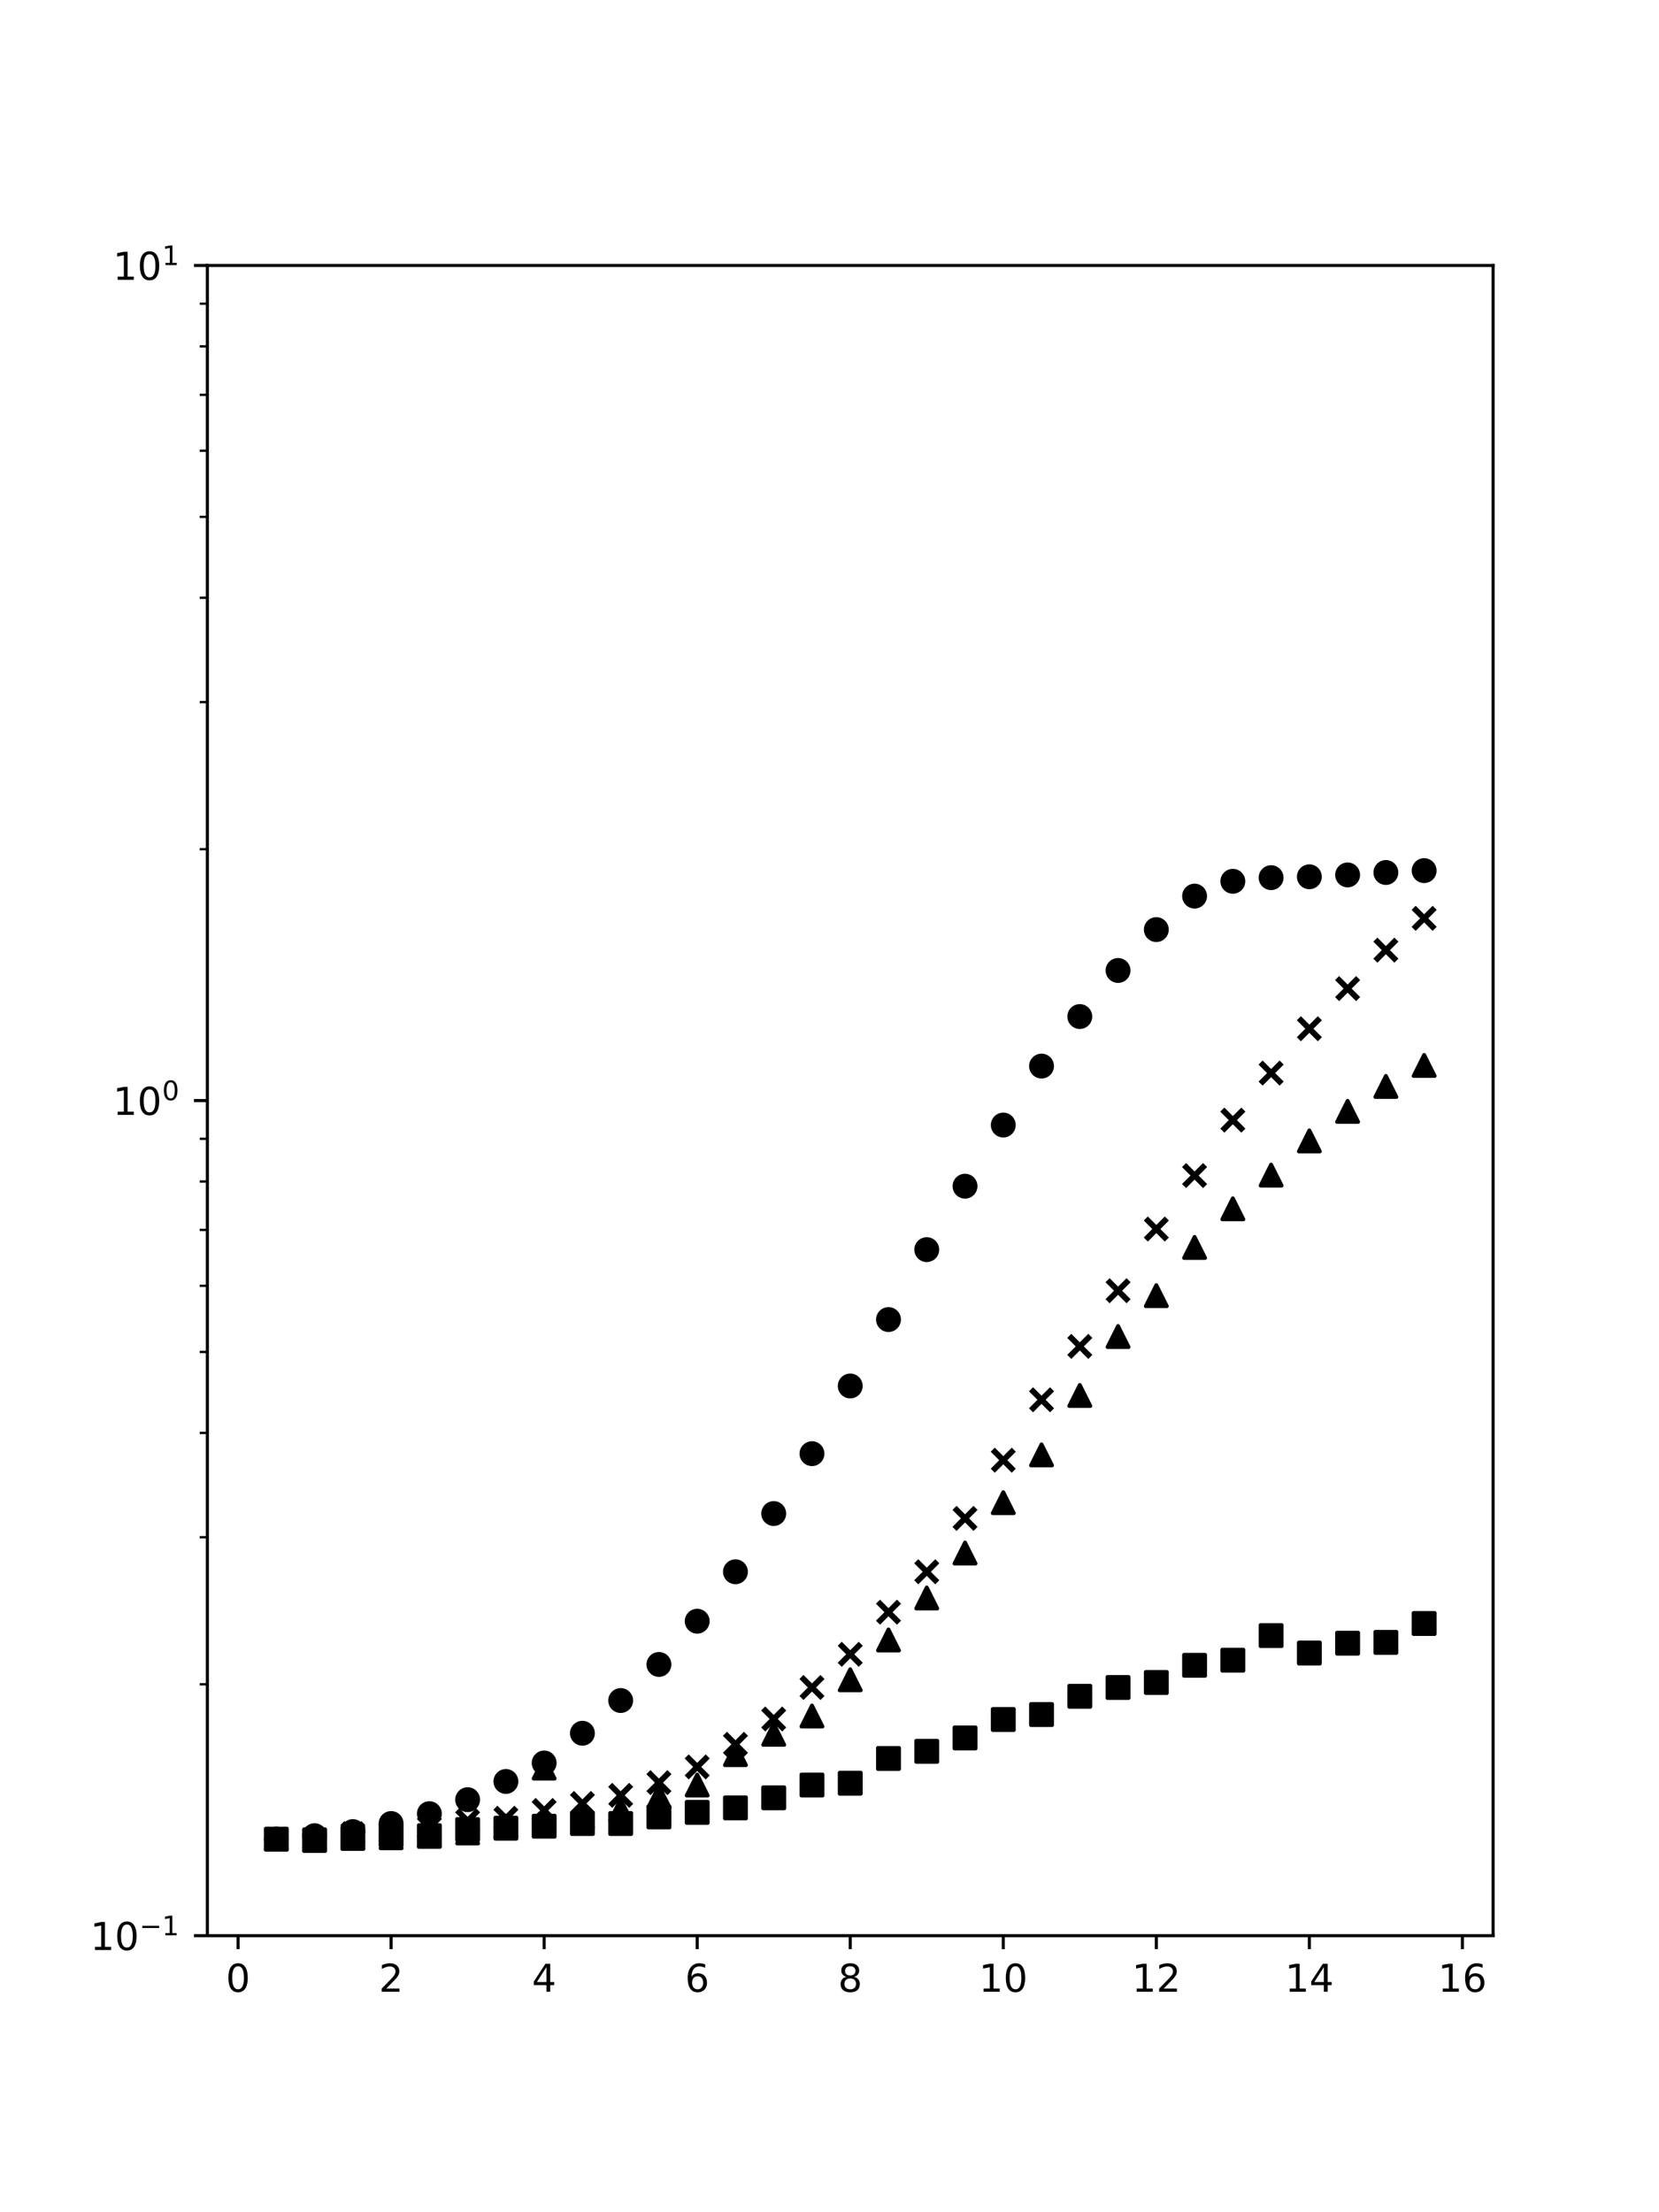 <?xml version="1.0" encoding="utf-8" standalone="no"?>
<!DOCTYPE svg PUBLIC "-//W3C//DTD SVG 1.1//EN"
  "http://www.w3.org/Graphics/SVG/1.1/DTD/svg11.dtd">
<!-- Created with matplotlib (http://matplotlib.org/) -->
<svg height="576pt" version="1.1" viewBox="0 0 432 576" width="432pt" xmlns="http://www.w3.org/2000/svg" xmlns:xlink="http://www.w3.org/1999/xlink">
 <defs>
  <style type="text/css">
*{stroke-linecap:butt;stroke-linejoin:round;}
  </style>
 </defs>
 <g id="figure_1">
  <g id="patch_1">
   <path d="M 0 576 
L 432 576 
L 432 0 
L 0 0 
z
" style="fill:#ffffff;"/>
  </g>
  <g id="axes_1">
   <g id="patch_2">
    <path d="M 54 504 
L 388.8 504 
L 388.8 69.12 
L 54 69.12 
z
" style="fill:#ffffff;"/>
   </g>
   <g id="PathCollection_1">
    <defs>
     <path d="M 0 2.739 
C 0.726 2.739 1.423 2.45 1.936 1.936 
C 2.45 1.423 2.739 0.726 2.739 0 
C 2.739 -0.726 2.45 -1.423 1.936 -1.936 
C 1.423 -2.45 0.726 -2.739 0 -2.739 
C -0.726 -2.739 -1.423 -2.45 -1.936 -1.936 
C -2.45 -1.423 -2.739 -0.726 -2.739 0 
C -2.739 0.726 -2.45 1.423 -1.936 1.936 
C -1.423 2.45 -0.726 2.739 0 2.739 
z
" id="meb0b3c6c78" style="stroke:#000000;"/>
    </defs>
    <g clip-path="url(#p041fc9d3df)">
     <use style="stroke:#000000;" x="71.957" xlink:href="#meb0b3c6c78" y="478.862"/>
     <use style="stroke:#000000;" x="81.92" xlink:href="#meb0b3c6c78" y="477.961"/>
     <use style="stroke:#000000;" x="91.883" xlink:href="#meb0b3c6c78" y="476.892"/>
     <use style="stroke:#000000;" x="101.845" xlink:href="#meb0b3c6c78" y="474.79"/>
     <use style="stroke:#000000;" x="111.808" xlink:href="#meb0b3c6c78" y="472.226"/>
     <use style="stroke:#000000;" x="121.771" xlink:href="#meb0b3c6c78" y="468.587"/>
     <use style="stroke:#000000;" x="131.734" xlink:href="#meb0b3c6c78" y="463.841"/>
     <use style="stroke:#000000;" x="141.697" xlink:href="#meb0b3c6c78" y="459.028"/>
     <use style="stroke:#000000;" x="151.66" xlink:href="#meb0b3c6c78" y="451.289"/>
     <use style="stroke:#000000;" x="161.623" xlink:href="#meb0b3c6c78" y="442.769"/>
     <use style="stroke:#000000;" x="171.586" xlink:href="#meb0b3c6c78" y="433.376"/>
     <use style="stroke:#000000;" x="181.548" xlink:href="#meb0b3c6c78" y="422.117"/>
     <use style="stroke:#000000;" x="191.511" xlink:href="#meb0b3c6c78" y="409.247"/>
     <use style="stroke:#000000;" x="201.474" xlink:href="#meb0b3c6c78" y="394.086"/>
     <use style="stroke:#000000;" x="211.437" xlink:href="#meb0b3c6c78" y="378.493"/>
     <use style="stroke:#000000;" x="221.4" xlink:href="#meb0b3c6c78" y="360.87"/>
     <use style="stroke:#000000;" x="231.363" xlink:href="#meb0b3c6c78" y="343.575"/>
     <use style="stroke:#000000;" x="241.326" xlink:href="#meb0b3c6c78" y="325.37"/>
     <use style="stroke:#000000;" x="251.289" xlink:href="#meb0b3c6c78" y="308.85"/>
     <use style="stroke:#000000;" x="261.252" xlink:href="#meb0b3c6c78" y="292.932"/>
     <use style="stroke:#000000;" x="271.214" xlink:href="#meb0b3c6c78" y="277.581"/>
     <use style="stroke:#000000;" x="281.177" xlink:href="#meb0b3c6c78" y="264.679"/>
     <use style="stroke:#000000;" x="291.14" xlink:href="#meb0b3c6c78" y="252.685"/>
     <use style="stroke:#000000;" x="301.103" xlink:href="#meb0b3c6c78" y="242.043"/>
     <use style="stroke:#000000;" x="311.066" xlink:href="#meb0b3c6c78" y="233.323"/>
     <use style="stroke:#000000;" x="321.029" xlink:href="#meb0b3c6c78" y="229.467"/>
     <use style="stroke:#000000;" x="330.992" xlink:href="#meb0b3c6c78" y="228.517"/>
     <use style="stroke:#000000;" x="340.955" xlink:href="#meb0b3c6c78" y="228.288"/>
     <use style="stroke:#000000;" x="350.917" xlink:href="#meb0b3c6c78" y="227.805"/>
     <use style="stroke:#000000;" x="360.88" xlink:href="#meb0b3c6c78" y="227.173"/>
     <use style="stroke:#000000;" x="370.843" xlink:href="#meb0b3c6c78" y="226.684"/>
    </g>
   </g>
   <g id="PathCollection_2">
    <defs>
     <path d="M -2.739 2.739 
L 2.739 -2.739 
M -2.739 -2.739 
L 2.739 2.739 
" id="mc0ab072b0e" style="stroke:#000000;stroke-width:1.5;"/>
    </defs>
    <g clip-path="url(#p041fc9d3df)">
     <use style="stroke:#000000;stroke-width:1.5;" x="71.957" xlink:href="#mc0ab072b0e" y="478.862"/>
     <use style="stroke:#000000;stroke-width:1.5;" x="81.92" xlink:href="#mc0ab072b0e" y="478.862"/>
     <use style="stroke:#000000;stroke-width:1.5;" x="91.883" xlink:href="#mc0ab072b0e" y="477.425"/>
     <use style="stroke:#000000;stroke-width:1.5;" x="101.845" xlink:href="#mc0ab072b0e" y="477.07"/>
     <use style="stroke:#000000;stroke-width:1.5;" x="111.808" xlink:href="#mc0ab072b0e" y="475.835"/>
     <use style="stroke:#000000;stroke-width:1.5;" x="121.771" xlink:href="#mc0ab072b0e" y="474.099"/>
     <use style="stroke:#000000;stroke-width:1.5;" x="131.734" xlink:href="#mc0ab072b0e" y="473.414"/>
     <use style="stroke:#000000;stroke-width:1.5;" x="141.697" xlink:href="#mc0ab072b0e" y="471.387"/>
     <use style="stroke:#000000;stroke-width:1.5;" x="151.66" xlink:href="#mc0ab072b0e" y="469.566"/>
     <use style="stroke:#000000;stroke-width:1.5;" x="161.623" xlink:href="#mc0ab072b0e" y="467.458"/>
     <use style="stroke:#000000;stroke-width:1.5;" x="171.586" xlink:href="#mc0ab072b0e" y="464.15"/>
     <use style="stroke:#000000;stroke-width:1.5;" x="181.548" xlink:href="#mc0ab072b0e" y="460.06"/>
     <use style="stroke:#000000;stroke-width:1.5;" x="191.511" xlink:href="#mc0ab072b0e" y="454.169"/>
     <use style="stroke:#000000;stroke-width:1.5;" x="201.474" xlink:href="#mc0ab072b0e" y="447.58"/>
     <use style="stroke:#000000;stroke-width:1.5;" x="211.437" xlink:href="#mc0ab072b0e" y="439.374"/>
     <use style="stroke:#000000;stroke-width:1.5;" x="221.4" xlink:href="#mc0ab072b0e" y="430.731"/>
     <use style="stroke:#000000;stroke-width:1.5;" x="231.363" xlink:href="#mc0ab072b0e" y="419.766"/>
     <use style="stroke:#000000;stroke-width:1.5;" x="241.326" xlink:href="#mc0ab072b0e" y="409.247"/>
     <use style="stroke:#000000;stroke-width:1.5;" x="251.289" xlink:href="#mc0ab072b0e" y="395.348"/>
     <use style="stroke:#000000;stroke-width:1.5;" x="261.252" xlink:href="#mc0ab072b0e" y="380.195"/>
     <use style="stroke:#000000;stroke-width:1.5;" x="271.214" xlink:href="#mc0ab072b0e" y="364.464"/>
     <use style="stroke:#000000;stroke-width:1.5;" x="281.177" xlink:href="#mc0ab072b0e" y="350.563"/>
     <use style="stroke:#000000;stroke-width:1.5;" x="291.14" xlink:href="#mc0ab072b0e" y="336.066"/>
     <use style="stroke:#000000;stroke-width:1.5;" x="301.103" xlink:href="#mc0ab072b0e" y="320.006"/>
     <use style="stroke:#000000;stroke-width:1.5;" x="311.066" xlink:href="#mc0ab072b0e" y="306.081"/>
     <use style="stroke:#000000;stroke-width:1.5;" x="321.029" xlink:href="#mc0ab072b0e" y="291.653"/>
     <use style="stroke:#000000;stroke-width:1.5;" x="330.992" xlink:href="#mc0ab072b0e" y="279.402"/>
     <use style="stroke:#000000;stroke-width:1.5;" x="340.955" xlink:href="#mc0ab072b0e" y="267.859"/>
     <use style="stroke:#000000;stroke-width:1.5;" x="350.917" xlink:href="#mc0ab072b0e" y="257.402"/>
     <use style="stroke:#000000;stroke-width:1.5;" x="360.88" xlink:href="#mc0ab072b0e" y="247.393"/>
     <use style="stroke:#000000;stroke-width:1.5;" x="370.843" xlink:href="#mc0ab072b0e" y="239.113"/>
    </g>
   </g>
   <g id="PathCollection_3">
    <defs>
     <path d="M 0 -2.739 
L -2.739 2.739 
L 2.739 2.739 
z
" id="mfa5439e78c" style="stroke:#000000;"/>
    </defs>
    <g clip-path="url(#p041fc9d3df)">
     <use style="stroke:#000000;" x="71.957" xlink:href="#mfa5439e78c" y="478.862"/>
     <use style="stroke:#000000;" x="81.92" xlink:href="#mfa5439e78c" y="479.224"/>
     <use style="stroke:#000000;" x="91.883" xlink:href="#mfa5439e78c" y="478.681"/>
     <use style="stroke:#000000;" x="101.845" xlink:href="#mfa5439e78c" y="478.501"/>
     <use style="stroke:#000000;" x="111.808" xlink:href="#mfa5439e78c" y="478.141"/>
     <use style="stroke:#000000;" x="121.771" xlink:href="#mfa5439e78c" y="477.247"/>
     <use style="stroke:#000000;" x="131.734" xlink:href="#mfa5439e78c" y="475.486"/>
     <use style="stroke:#000000;" x="141.697" xlink:href="#mfa5439e78c" y="460.357"/>
     <use style="stroke:#000000;" x="151.66" xlink:href="#mfa5439e78c" y="473.073"/>
     <use style="stroke:#000000;" x="161.623" xlink:href="#mfa5439e78c" y="471.22"/>
     <use style="stroke:#000000;" x="171.586" xlink:href="#mfa5439e78c" y="467.779"/>
     <use style="stroke:#000000;" x="181.548" xlink:href="#mfa5439e78c" y="464.771"/>
     <use style="stroke:#000000;" x="191.511" xlink:href="#mfa5439e78c" y="456.853"/>
     <use style="stroke:#000000;" x="201.474" xlink:href="#mfa5439e78c" y="451.559"/>
     <use style="stroke:#000000;" x="211.437" xlink:href="#mfa5439e78c" y="446.804"/>
     <use style="stroke:#000000;" x="221.4" xlink:href="#mfa5439e78c" y="437.371"/>
     <use style="stroke:#000000;" x="231.363" xlink:href="#mfa5439e78c" y="427.003"/>
     <use style="stroke:#000000;" x="241.326" xlink:href="#mfa5439e78c" y="416.066"/>
     <use style="stroke:#000000;" x="251.289" xlink:href="#mfa5439e78c" y="404.356"/>
     <use style="stroke:#000000;" x="261.252" xlink:href="#mfa5439e78c" y="391.254"/>
     <use style="stroke:#000000;" x="271.214" xlink:href="#mfa5439e78c" y="378.806"/>
     <use style="stroke:#000000;" x="281.177" xlink:href="#mfa5439e78c" y="363.339"/>
     <use style="stroke:#000000;" x="291.14" xlink:href="#mfa5439e78c" y="347.995"/>
     <use style="stroke:#000000;" x="301.103" xlink:href="#mfa5439e78c" y="337.351"/>
     <use style="stroke:#000000;" x="311.066" xlink:href="#mfa5439e78c" y="324.802"/>
     <use style="stroke:#000000;" x="321.029" xlink:href="#mfa5439e78c" y="314.739"/>
     <use style="stroke:#000000;" x="330.992" xlink:href="#mfa5439e78c" y="305.965"/>
     <use style="stroke:#000000;" x="340.955" xlink:href="#mfa5439e78c" y="297.062"/>
     <use style="stroke:#000000;" x="350.917" xlink:href="#mfa5439e78c" y="289.363"/>
     <use style="stroke:#000000;" x="360.88" xlink:href="#mfa5439e78c" y="282.879"/>
     <use style="stroke:#000000;" x="370.843" xlink:href="#mfa5439e78c" y="277.409"/>
    </g>
   </g>
   <g id="PathCollection_4">
    <defs>
     <path d="M -2.739 2.739 
L 2.739 2.739 
L 2.739 -2.739 
L -2.739 -2.739 
z
" id="m5f21fb0556" style="stroke:#000000;"/>
    </defs>
    <g clip-path="url(#p041fc9d3df)">
     <use style="stroke:#000000;" x="71.957" xlink:href="#m5f21fb0556" y="478.862"/>
     <use style="stroke:#000000;" x="81.92" xlink:href="#m5f21fb0556" y="479.043"/>
     <use style="stroke:#000000;" x="91.883" xlink:href="#m5f21fb0556" y="478.501"/>
     <use style="stroke:#000000;" x="101.845" xlink:href="#m5f21fb0556" y="477.782"/>
     <use style="stroke:#000000;" x="111.808" xlink:href="#m5f21fb0556" y="477.961"/>
     <use style="stroke:#000000;" x="121.771" xlink:href="#m5f21fb0556" y="476.362"/>
     <use style="stroke:#000000;" x="131.734" xlink:href="#m5f21fb0556" y="476.011"/>
     <use style="stroke:#000000;" x="141.697" xlink:href="#m5f21fb0556" y="475.486"/>
     <use style="stroke:#000000;" x="151.66" xlink:href="#m5f21fb0556" y="474.79"/>
     <use style="stroke:#000000;" x="161.623" xlink:href="#m5f21fb0556" y="474.79"/>
     <use style="stroke:#000000;" x="171.586" xlink:href="#m5f21fb0556" y="473.073"/>
     <use style="stroke:#000000;" x="181.548" xlink:href="#m5f21fb0556" y="471.889"/>
     <use style="stroke:#000000;" x="191.511" xlink:href="#m5f21fb0556" y="470.72"/>
     <use style="stroke:#000000;" x="201.474" xlink:href="#m5f21fb0556" y="468.102"/>
     <use style="stroke:#000000;" x="211.437" xlink:href="#m5f21fb0556" y="464.771"/>
     <use style="stroke:#000000;" x="221.4" xlink:href="#m5f21fb0556" y="464.305"/>
     <use style="stroke:#000000;" x="231.363" xlink:href="#m5f21fb0556" y="457.862"/>
     <use style="stroke:#000000;" x="241.326" xlink:href="#m5f21fb0556" y="455.998"/>
     <use style="stroke:#000000;" x="251.289" xlink:href="#m5f21fb0556" y="452.513"/>
     <use style="stroke:#000000;" x="261.252" xlink:href="#m5f21fb0556" y="447.71"/>
     <use style="stroke:#000000;" x="271.214" xlink:href="#m5f21fb0556" y="446.418"/>
     <use style="stroke:#000000;" x="281.177" xlink:href="#m5f21fb0556" y="441.664"/>
     <use style="stroke:#000000;" x="291.14" xlink:href="#m5f21fb0556" y="439.374"/>
     <use style="stroke:#000000;" x="301.103" xlink:href="#m5f21fb0556" y="438.073"/>
     <use style="stroke:#000000;" x="311.066" xlink:href="#m5f21fb0556" y="433.6"/>
     <use style="stroke:#000000;" x="321.029" xlink:href="#m5f21fb0556" y="432.265"/>
     <use style="stroke:#000000;" x="330.992" xlink:href="#m5f21fb0556" y="425.861"/>
     <use style="stroke:#000000;" x="340.955" xlink:href="#m5f21fb0556" y="430.406"/>
     <use style="stroke:#000000;" x="350.917" xlink:href="#m5f21fb0556" y="427.842"/>
     <use style="stroke:#000000;" x="360.88" xlink:href="#m5f21fb0556" y="427.632"/>
     <use style="stroke:#000000;" x="370.843" xlink:href="#m5f21fb0556" y="422.714"/>
    </g>
   </g>
   <g id="matplotlib.axis_1">
    <g id="xtick_1">
     <g id="line2d_1">
      <defs>
       <path d="M 0 0 
L 0 3.5 
" id="m9ac8a4d7f3" style="stroke:#000000;stroke-width:0.8;"/>
      </defs>
      <g>
       <use style="stroke:#000000;stroke-width:0.8;" x="61.994" xlink:href="#m9ac8a4d7f3" y="504"/>
      </g>
     </g>
     <g id="text_1">
      <!-- 0 -->
      <defs>
       <path d="M 31.781 66.406 
Q 24.172 66.406 20.328 58.906 
Q 16.5 51.422 16.5 36.375 
Q 16.5 21.391 20.328 13.891 
Q 24.172 6.391 31.781 6.391 
Q 39.453 6.391 43.281 13.891 
Q 47.125 21.391 47.125 36.375 
Q 47.125 51.422 43.281 58.906 
Q 39.453 66.406 31.781 66.406 
z
M 31.781 74.219 
Q 44.047 74.219 50.516 64.516 
Q 56.984 54.828 56.984 36.375 
Q 56.984 17.969 50.516 8.266 
Q 44.047 -1.422 31.781 -1.422 
Q 19.531 -1.422 13.062 8.266 
Q 6.594 17.969 6.594 36.375 
Q 6.594 54.828 13.062 64.516 
Q 19.531 74.219 31.781 74.219 
z
" id="DejaVuSans-30"/>
      </defs>
      <g transform="translate(58.813 518.598)scale(0.1 -0.1)">
       <use xlink:href="#DejaVuSans-30"/>
      </g>
     </g>
    </g>
    <g id="xtick_2">
     <g id="line2d_2">
      <g>
       <use style="stroke:#000000;stroke-width:0.8;" x="101.845" xlink:href="#m9ac8a4d7f3" y="504"/>
      </g>
     </g>
     <g id="text_2">
      <!-- 2 -->
      <defs>
       <path d="M 19.188 8.297 
L 53.609 8.297 
L 53.609 0 
L 7.328 0 
L 7.328 8.297 
Q 12.938 14.109 22.625 23.891 
Q 32.328 33.688 34.812 36.531 
Q 39.547 41.844 41.422 45.531 
Q 43.312 49.219 43.312 52.781 
Q 43.312 58.594 39.234 62.25 
Q 35.156 65.922 28.609 65.922 
Q 23.969 65.922 18.812 64.312 
Q 13.672 62.703 7.812 59.422 
L 7.812 69.391 
Q 13.766 71.781 18.938 73 
Q 24.125 74.219 28.422 74.219 
Q 39.75 74.219 46.484 68.547 
Q 53.219 62.891 53.219 53.422 
Q 53.219 48.922 51.531 44.891 
Q 49.859 40.875 45.406 35.406 
Q 44.188 33.984 37.641 27.219 
Q 31.109 20.453 19.188 8.297 
z
" id="DejaVuSans-32"/>
      </defs>
      <g transform="translate(98.664 518.598)scale(0.1 -0.1)">
       <use xlink:href="#DejaVuSans-32"/>
      </g>
     </g>
    </g>
    <g id="xtick_3">
     <g id="line2d_3">
      <g>
       <use style="stroke:#000000;stroke-width:0.8;" x="141.697" xlink:href="#m9ac8a4d7f3" y="504"/>
      </g>
     </g>
     <g id="text_3">
      <!-- 4 -->
      <defs>
       <path d="M 37.797 64.312 
L 12.891 25.391 
L 37.797 25.391 
z
M 35.203 72.906 
L 47.609 72.906 
L 47.609 25.391 
L 58.016 25.391 
L 58.016 17.188 
L 47.609 17.188 
L 47.609 0 
L 37.797 0 
L 37.797 17.188 
L 4.891 17.188 
L 4.891 26.703 
z
" id="DejaVuSans-34"/>
      </defs>
      <g transform="translate(138.516 518.598)scale(0.1 -0.1)">
       <use xlink:href="#DejaVuSans-34"/>
      </g>
     </g>
    </g>
    <g id="xtick_4">
     <g id="line2d_4">
      <g>
       <use style="stroke:#000000;stroke-width:0.8;" x="181.548" xlink:href="#m9ac8a4d7f3" y="504"/>
      </g>
     </g>
     <g id="text_4">
      <!-- 6 -->
      <defs>
       <path d="M 33.016 40.375 
Q 26.375 40.375 22.484 35.828 
Q 18.609 31.297 18.609 23.391 
Q 18.609 15.531 22.484 10.953 
Q 26.375 6.391 33.016 6.391 
Q 39.656 6.391 43.531 10.953 
Q 47.406 15.531 47.406 23.391 
Q 47.406 31.297 43.531 35.828 
Q 39.656 40.375 33.016 40.375 
z
M 52.594 71.297 
L 52.594 62.312 
Q 48.875 64.062 45.094 64.984 
Q 41.312 65.922 37.594 65.922 
Q 27.828 65.922 22.672 59.328 
Q 17.531 52.734 16.797 39.406 
Q 19.672 43.656 24.016 45.922 
Q 28.375 48.188 33.594 48.188 
Q 44.578 48.188 50.953 41.516 
Q 57.328 34.859 57.328 23.391 
Q 57.328 12.156 50.688 5.359 
Q 44.047 -1.422 33.016 -1.422 
Q 20.359 -1.422 13.672 8.266 
Q 6.984 17.969 6.984 36.375 
Q 6.984 53.656 15.188 63.938 
Q 23.391 74.219 37.203 74.219 
Q 40.922 74.219 44.703 73.484 
Q 48.484 72.75 52.594 71.297 
z
" id="DejaVuSans-36"/>
      </defs>
      <g transform="translate(178.367 518.598)scale(0.1 -0.1)">
       <use xlink:href="#DejaVuSans-36"/>
      </g>
     </g>
    </g>
    <g id="xtick_5">
     <g id="line2d_5">
      <g>
       <use style="stroke:#000000;stroke-width:0.8;" x="221.4" xlink:href="#m9ac8a4d7f3" y="504"/>
      </g>
     </g>
     <g id="text_5">
      <!-- 8 -->
      <defs>
       <path d="M 31.781 34.625 
Q 24.75 34.625 20.719 30.859 
Q 16.703 27.094 16.703 20.516 
Q 16.703 13.922 20.719 10.156 
Q 24.75 6.391 31.781 6.391 
Q 38.812 6.391 42.859 10.172 
Q 46.922 13.969 46.922 20.516 
Q 46.922 27.094 42.891 30.859 
Q 38.875 34.625 31.781 34.625 
z
M 21.922 38.812 
Q 15.578 40.375 12.031 44.719 
Q 8.5 49.078 8.5 55.328 
Q 8.5 64.062 14.719 69.141 
Q 20.953 74.219 31.781 74.219 
Q 42.672 74.219 48.875 69.141 
Q 55.078 64.062 55.078 55.328 
Q 55.078 49.078 51.531 44.719 
Q 48 40.375 41.703 38.812 
Q 48.828 37.156 52.797 32.312 
Q 56.781 27.484 56.781 20.516 
Q 56.781 9.906 50.312 4.234 
Q 43.844 -1.422 31.781 -1.422 
Q 19.734 -1.422 13.25 4.234 
Q 6.781 9.906 6.781 20.516 
Q 6.781 27.484 10.781 32.312 
Q 14.797 37.156 21.922 38.812 
z
M 18.312 54.391 
Q 18.312 48.734 21.844 45.562 
Q 25.391 42.391 31.781 42.391 
Q 38.141 42.391 41.719 45.562 
Q 45.312 48.734 45.312 54.391 
Q 45.312 60.062 41.719 63.234 
Q 38.141 66.406 31.781 66.406 
Q 25.391 66.406 21.844 63.234 
Q 18.312 60.062 18.312 54.391 
z
" id="DejaVuSans-38"/>
      </defs>
      <g transform="translate(218.219 518.598)scale(0.1 -0.1)">
       <use xlink:href="#DejaVuSans-38"/>
      </g>
     </g>
    </g>
    <g id="xtick_6">
     <g id="line2d_6">
      <g>
       <use style="stroke:#000000;stroke-width:0.8;" x="261.252" xlink:href="#m9ac8a4d7f3" y="504"/>
      </g>
     </g>
     <g id="text_6">
      <!-- 10 -->
      <defs>
       <path d="M 12.406 8.297 
L 28.516 8.297 
L 28.516 63.922 
L 10.984 60.406 
L 10.984 69.391 
L 28.422 72.906 
L 38.281 72.906 
L 38.281 8.297 
L 54.391 8.297 
L 54.391 0 
L 12.406 0 
z
" id="DejaVuSans-31"/>
      </defs>
      <g transform="translate(254.889 518.598)scale(0.1 -0.1)">
       <use xlink:href="#DejaVuSans-31"/>
       <use x="63.623" xlink:href="#DejaVuSans-30"/>
      </g>
     </g>
    </g>
    <g id="xtick_7">
     <g id="line2d_7">
      <g>
       <use style="stroke:#000000;stroke-width:0.8;" x="301.103" xlink:href="#m9ac8a4d7f3" y="504"/>
      </g>
     </g>
     <g id="text_7">
      <!-- 12 -->
      <g transform="translate(294.741 518.598)scale(0.1 -0.1)">
       <use xlink:href="#DejaVuSans-31"/>
       <use x="63.623" xlink:href="#DejaVuSans-32"/>
      </g>
     </g>
    </g>
    <g id="xtick_8">
     <g id="line2d_8">
      <g>
       <use style="stroke:#000000;stroke-width:0.8;" x="340.955" xlink:href="#m9ac8a4d7f3" y="504"/>
      </g>
     </g>
     <g id="text_8">
      <!-- 14 -->
      <g transform="translate(334.592 518.598)scale(0.1 -0.1)">
       <use xlink:href="#DejaVuSans-31"/>
       <use x="63.623" xlink:href="#DejaVuSans-34"/>
      </g>
     </g>
    </g>
    <g id="xtick_9">
     <g id="line2d_9">
      <g>
       <use style="stroke:#000000;stroke-width:0.8;" x="380.806" xlink:href="#m9ac8a4d7f3" y="504"/>
      </g>
     </g>
     <g id="text_9">
      <!-- 16 -->
      <g transform="translate(374.444 518.598)scale(0.1 -0.1)">
       <use xlink:href="#DejaVuSans-31"/>
       <use x="63.623" xlink:href="#DejaVuSans-36"/>
      </g>
     </g>
    </g>
   </g>
   <g id="matplotlib.axis_2">
    <g id="ytick_1">
     <g id="line2d_10">
      <defs>
       <path d="M 0 0 
L -3.5 0 
" id="m656b47c8be" style="stroke:#000000;stroke-width:0.8;"/>
      </defs>
      <g>
       <use style="stroke:#000000;stroke-width:0.8;" x="54" xlink:href="#m656b47c8be" y="504"/>
      </g>
     </g>
     <g id="text_10">
      <!-- $\mathdefault{10^{-1}}$ -->
      <defs>
       <path d="M 10.594 35.5 
L 73.188 35.5 
L 73.188 27.203 
L 10.594 27.203 
z
" id="DejaVuSans-2212"/>
      </defs>
      <g transform="translate(23.5 507.799)scale(0.1 -0.1)">
       <use transform="translate(0 0.684)" xlink:href="#DejaVuSans-31"/>
       <use transform="translate(63.623 0.684)" xlink:href="#DejaVuSans-30"/>
       <use transform="translate(128.203 38.966)scale(0.7)" xlink:href="#DejaVuSans-2212"/>
       <use transform="translate(186.855 38.966)scale(0.7)" xlink:href="#DejaVuSans-31"/>
      </g>
     </g>
    </g>
    <g id="ytick_2">
     <g id="line2d_11">
      <g>
       <use style="stroke:#000000;stroke-width:0.8;" x="54" xlink:href="#m656b47c8be" y="286.56"/>
      </g>
     </g>
     <g id="text_11">
      <!-- $\mathdefault{10^{0}}$ -->
      <g transform="translate(29.4 290.359)scale(0.1 -0.1)">
       <use transform="translate(0 0.766)" xlink:href="#DejaVuSans-31"/>
       <use transform="translate(63.623 0.766)" xlink:href="#DejaVuSans-30"/>
       <use transform="translate(128.203 39.047)scale(0.7)" xlink:href="#DejaVuSans-30"/>
      </g>
     </g>
    </g>
    <g id="ytick_3">
     <g id="line2d_12">
      <g>
       <use style="stroke:#000000;stroke-width:0.8;" x="54" xlink:href="#m656b47c8be" y="69.12"/>
      </g>
     </g>
     <g id="text_12">
      <!-- $\mathdefault{10^{1}}$ -->
      <g transform="translate(29.4 72.919)scale(0.1 -0.1)">
       <use transform="translate(0 0.684)" xlink:href="#DejaVuSans-31"/>
       <use transform="translate(63.623 0.684)" xlink:href="#DejaVuSans-30"/>
       <use transform="translate(128.203 38.966)scale(0.7)" xlink:href="#DejaVuSans-31"/>
      </g>
     </g>
    </g>
    <g id="ytick_4">
     <g id="line2d_13">
      <defs>
       <path d="M 0 0 
L -2 0 
" id="ma92cd9dfad" style="stroke:#000000;stroke-width:0.6;"/>
      </defs>
      <g>
       <use style="stroke:#000000;stroke-width:0.6;" x="54" xlink:href="#ma92cd9dfad" y="438.544"/>
      </g>
     </g>
    </g>
    <g id="ytick_5">
     <g id="line2d_14">
      <g>
       <use style="stroke:#000000;stroke-width:0.6;" x="54" xlink:href="#ma92cd9dfad" y="400.255"/>
      </g>
     </g>
    </g>
    <g id="ytick_6">
     <g id="line2d_15">
      <g>
       <use style="stroke:#000000;stroke-width:0.6;" x="54" xlink:href="#ma92cd9dfad" y="373.088"/>
      </g>
     </g>
    </g>
    <g id="ytick_7">
     <g id="line2d_16">
      <g>
       <use style="stroke:#000000;stroke-width:0.6;" x="54" xlink:href="#ma92cd9dfad" y="352.016"/>
      </g>
     </g>
    </g>
    <g id="ytick_8">
     <g id="line2d_17">
      <g>
       <use style="stroke:#000000;stroke-width:0.6;" x="54" xlink:href="#ma92cd9dfad" y="334.799"/>
      </g>
     </g>
    </g>
    <g id="ytick_9">
     <g id="line2d_18">
      <g>
       <use style="stroke:#000000;stroke-width:0.6;" x="54" xlink:href="#ma92cd9dfad" y="320.242"/>
      </g>
     </g>
    </g>
    <g id="ytick_10">
     <g id="line2d_19">
      <g>
       <use style="stroke:#000000;stroke-width:0.6;" x="54" xlink:href="#ma92cd9dfad" y="307.632"/>
      </g>
     </g>
    </g>
    <g id="ytick_11">
     <g id="line2d_20">
      <g>
       <use style="stroke:#000000;stroke-width:0.6;" x="54" xlink:href="#ma92cd9dfad" y="296.51"/>
      </g>
     </g>
    </g>
    <g id="ytick_12">
     <g id="line2d_21">
      <g>
       <use style="stroke:#000000;stroke-width:0.6;" x="54" xlink:href="#ma92cd9dfad" y="221.104"/>
      </g>
     </g>
    </g>
    <g id="ytick_13">
     <g id="line2d_22">
      <g>
       <use style="stroke:#000000;stroke-width:0.6;" x="54" xlink:href="#ma92cd9dfad" y="182.815"/>
      </g>
     </g>
    </g>
    <g id="ytick_14">
     <g id="line2d_23">
      <g>
       <use style="stroke:#000000;stroke-width:0.6;" x="54" xlink:href="#ma92cd9dfad" y="155.648"/>
      </g>
     </g>
    </g>
    <g id="ytick_15">
     <g id="line2d_24">
      <g>
       <use style="stroke:#000000;stroke-width:0.6;" x="54" xlink:href="#ma92cd9dfad" y="134.576"/>
      </g>
     </g>
    </g>
    <g id="ytick_16">
     <g id="line2d_25">
      <g>
       <use style="stroke:#000000;stroke-width:0.6;" x="54" xlink:href="#ma92cd9dfad" y="117.359"/>
      </g>
     </g>
    </g>
    <g id="ytick_17">
     <g id="line2d_26">
      <g>
       <use style="stroke:#000000;stroke-width:0.6;" x="54" xlink:href="#ma92cd9dfad" y="102.802"/>
      </g>
     </g>
    </g>
    <g id="ytick_18">
     <g id="line2d_27">
      <g>
       <use style="stroke:#000000;stroke-width:0.6;" x="54" xlink:href="#ma92cd9dfad" y="90.192"/>
      </g>
     </g>
    </g>
    <g id="ytick_19">
     <g id="line2d_28">
      <g>
       <use style="stroke:#000000;stroke-width:0.6;" x="54" xlink:href="#ma92cd9dfad" y="79.07"/>
      </g>
     </g>
    </g>
   </g>
   <g id="patch_3">
    <path d="M 54 504 
L 54 69.12 
" style="fill:none;stroke:#000000;stroke-linecap:square;stroke-linejoin:miter;stroke-width:0.8;"/>
   </g>
   <g id="patch_4">
    <path d="M 388.8 504 
L 388.8 69.12 
" style="fill:none;stroke:#000000;stroke-linecap:square;stroke-linejoin:miter;stroke-width:0.8;"/>
   </g>
   <g id="patch_5">
    <path d="M 54 504 
L 388.8 504 
" style="fill:none;stroke:#000000;stroke-linecap:square;stroke-linejoin:miter;stroke-width:0.8;"/>
   </g>
   <g id="patch_6">
    <path d="M 54 69.12 
L 388.8 69.12 
" style="fill:none;stroke:#000000;stroke-linecap:square;stroke-linejoin:miter;stroke-width:0.8;"/>
   </g>
  </g>
 </g>
 <defs>
  <clipPath id="p041fc9d3df">
   <rect height="434.88" width="334.8" x="54" y="69.12"/>
  </clipPath>
 </defs>
</svg>
